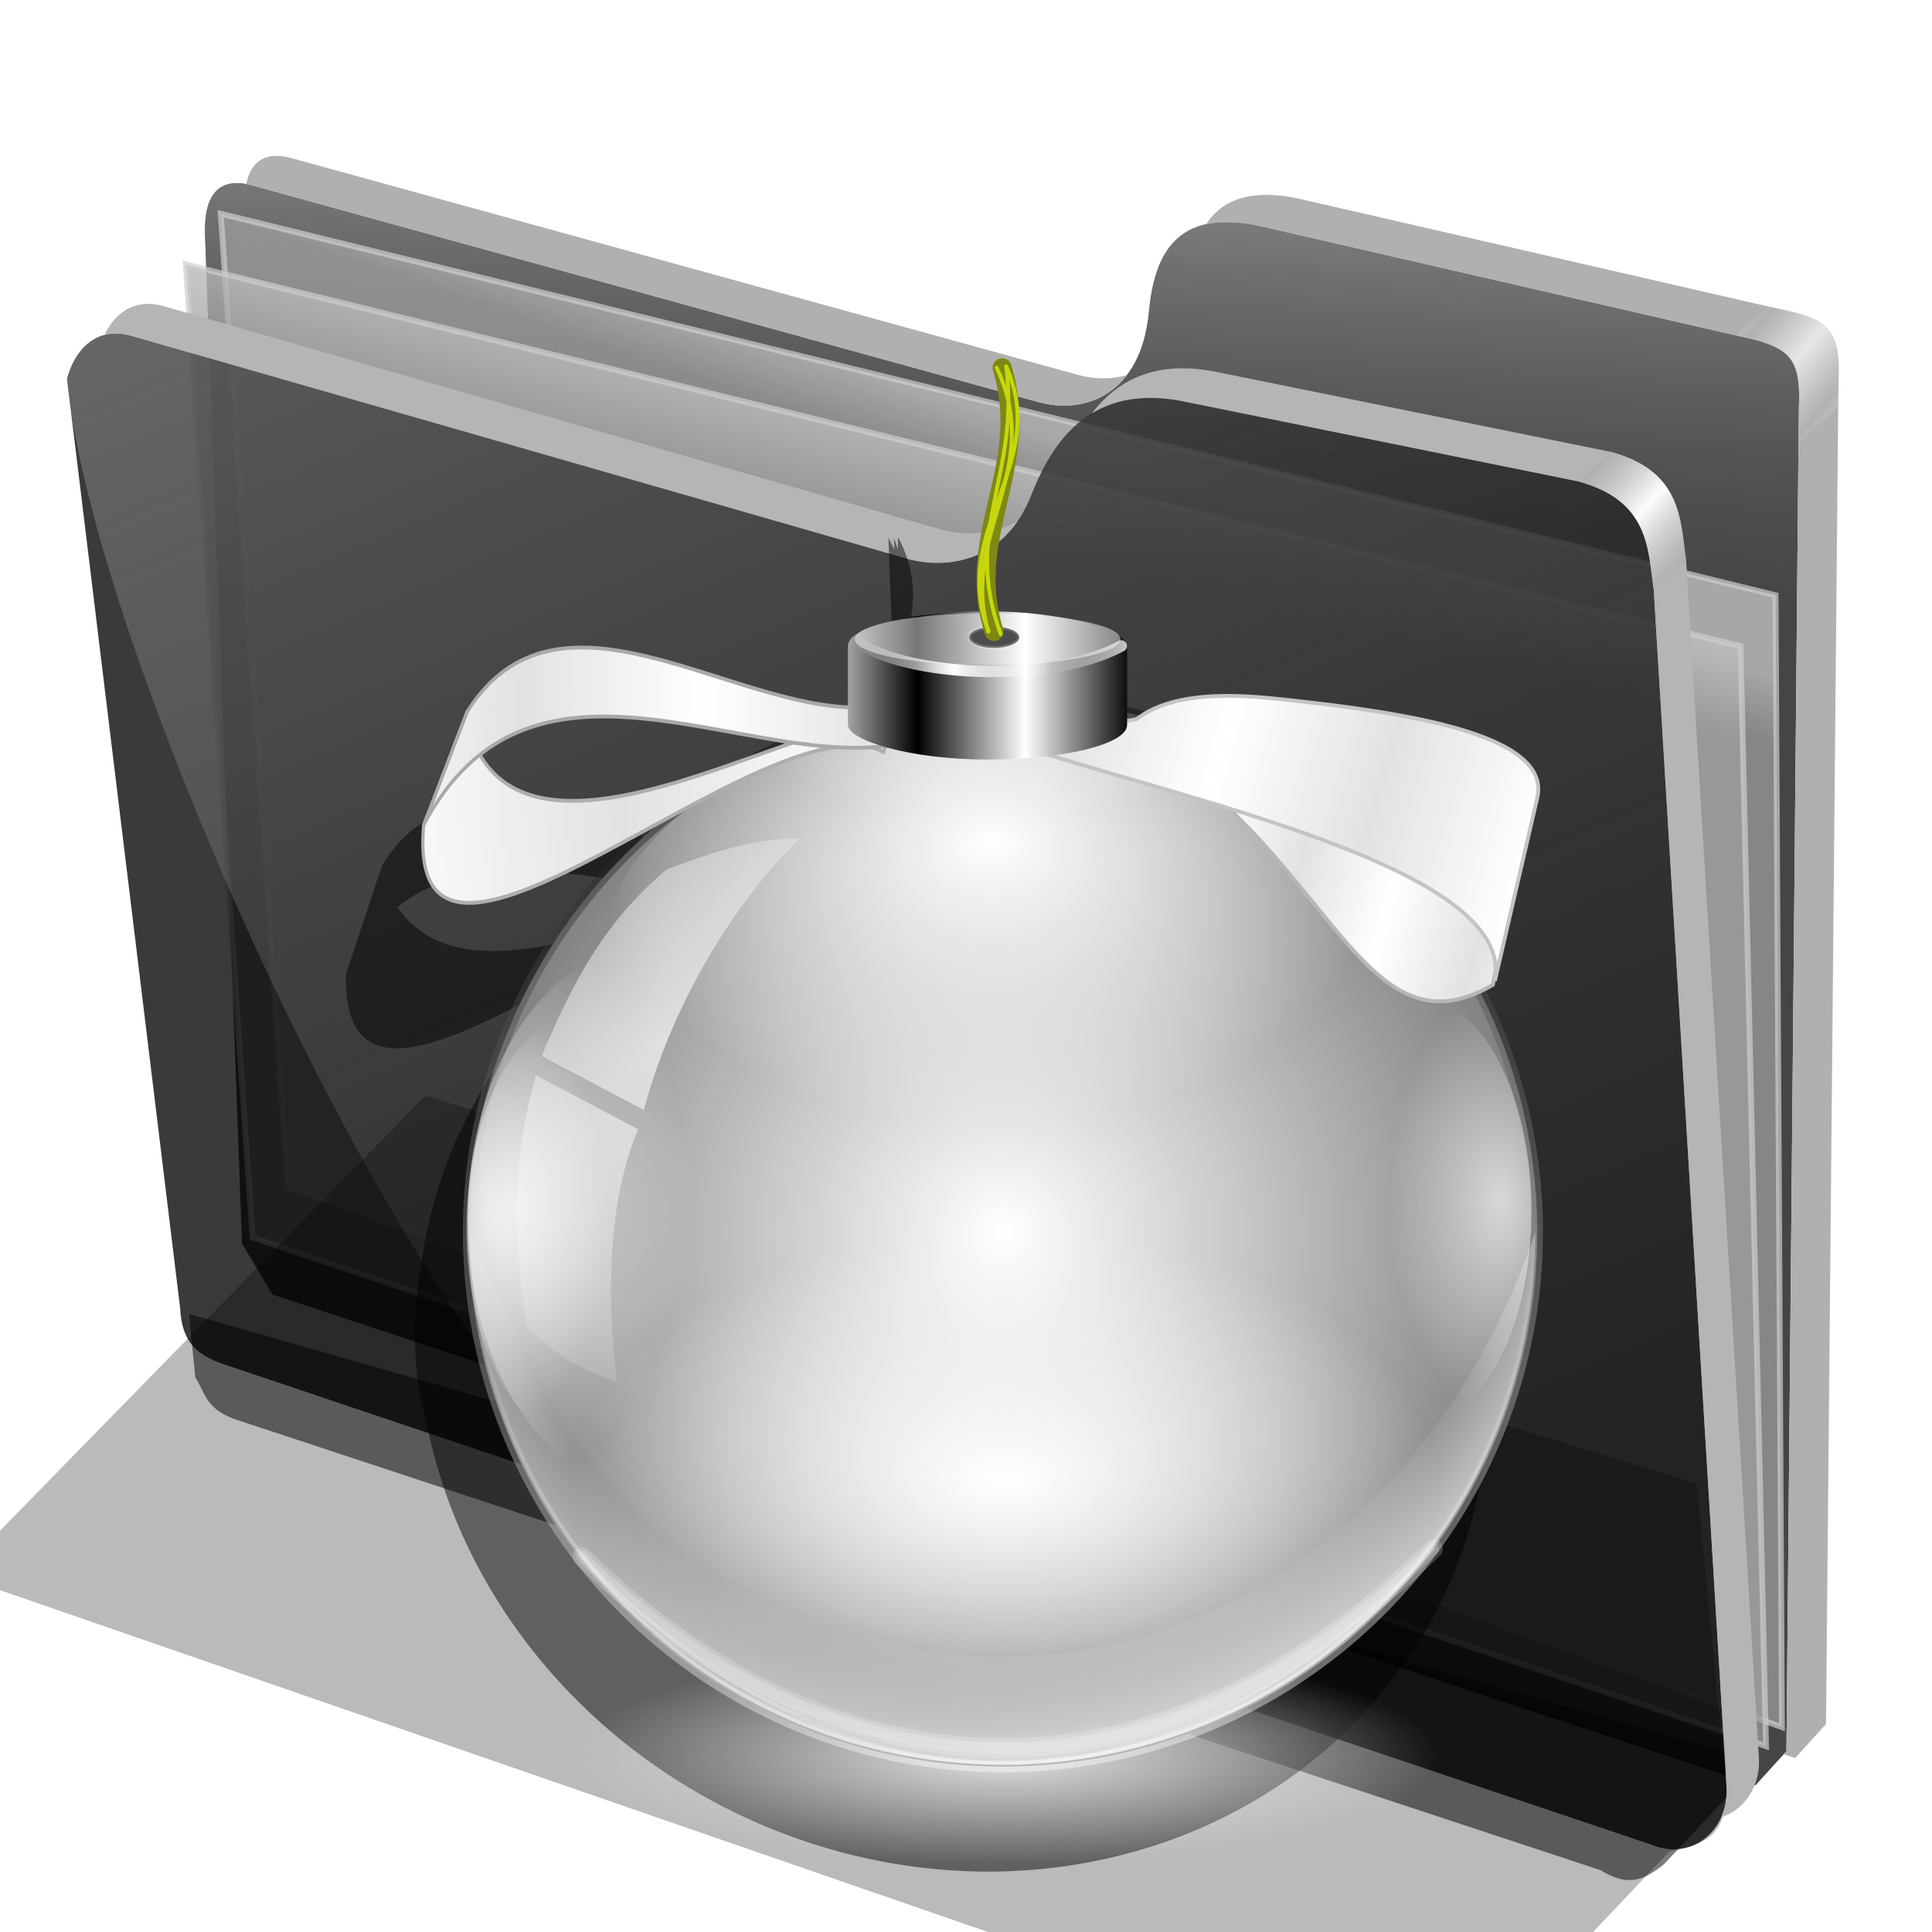 <?xml version="1.0" encoding="UTF-8" standalone="no"?>
<!-- Created with Inkscape (http://www.inkscape.org/) -->

<svg
   xmlns:dc="http://purl.org/dc/elements/1.1/"
   xmlns:cc="http://creativecommons.org/ns#"
   xmlns:rdf="http://www.w3.org/1999/02/22-rdf-syntax-ns#"
   xmlns:svg="http://www.w3.org/2000/svg"
   xmlns="http://www.w3.org/2000/svg"
   xmlns:xlink="http://www.w3.org/1999/xlink"
   xmlns:sodipodi="http://sodipodi.sourceforge.net/DTD/sodipodi-0.dtd"
   xmlns:inkscape="http://www.inkscape.org/namespaces/inkscape"
   id="svg2"
   sodipodi:version="0.32"
   inkscape:version="0.91 r13725"
   width="256"
   height="256"
   sodipodi:docname="folder-pictures-hollydays.svg"
   inkscape:output_extension="org.inkscape.output.svg.inkscape"
   version="1.1">
  <defs
     id="defs5">
    <linearGradient
       inkscape:collect="always"
       id="linearGradient3586">
      <stop
         id="stop3588"
         stop-color="#e2e2e2"
         stop-opacity="1" />
      <stop
         offset="1"
         id="stop3590"
         stop-color="#e2e2e2"
         stop-opacity="0" />
    </linearGradient>
    <linearGradient
       id="linearGradient3355">
      <stop
         id="stop3357"
         stop-color="#e2e2e2"
         stop-opacity="1" />
      <stop
         offset="1"
         id="stop3359"
         stop-color="#ffffff"
         stop-opacity="1" />
    </linearGradient>
    <linearGradient
       id="linearGradient3305">
      <stop
         id="stop3307"
         stop-color="#ffffff"
         stop-opacity="0.468" />
      <stop
         offset="1"
         id="stop3309"
         stop-color="#ffffff"
         stop-opacity="0" />
    </linearGradient>
    <linearGradient
       inkscape:collect="always"
       id="linearGradient3241">
      <stop
         id="stop3243"
         stop-color="#ffffff"
         stop-opacity="1" />
      <stop
         offset="1"
         id="stop3245"
         stop-color="#ffffff"
         stop-opacity="0" />
    </linearGradient>
    <linearGradient
       id="linearGradient3219">
      <stop
         id="stop3221"
         stop-color="#ffffff"
         stop-opacity="0.667" />
      <stop
         id="stop3223"
         offset="1"
         stop-color="#ffffff"
         stop-opacity="0" />
    </linearGradient>
    <linearGradient
       id="linearGradient3167">
      <stop
         id="stop3175"
         stop-color="#ffffff"
         stop-opacity="1" />
      <stop
         offset="0.798"
         id="stop3177"
         stop-color="#ffffff"
         stop-opacity="0" />
      <stop
         id="stop3179"
         offset="0.908"
         stop-color="#ffffff"
         stop-opacity="0.452" />
      <stop
         offset="1"
         id="stop3171"
         stop-color="#ffffff"
         stop-opacity="0.81" />
    </linearGradient>
    <linearGradient
       id="linearGradient3156">
      <stop
         id="stop3158"
         stop-color="#000000"
         stop-opacity="1" />
      <stop
         offset="1"
         id="stop3160"
         stop-color="#ffffff"
         stop-opacity="1" />
    </linearGradient>
    <radialGradient
       inkscape:collect="always"
       xlink:href="#linearGradient3586"
       id="radialGradient3161"
       gradientUnits="userSpaceOnUse"
       gradientTransform="matrix(1,0,0,0.252,0,174.111)"
       cx="122.38"
       cy="232.79"
       fx="122.38"
       fy="232.79"
       r="70.947" />
    <linearGradient
       inkscape:collect="always"
       xlink:href="#linearGradient3156"
       id="linearGradient3163"
       gradientUnits="userSpaceOnUse"
       x1="487.88"
       y1="51.859"
       x2="497.98"
       y2="345.8" />
    <radialGradient
       inkscape:collect="always"
       xlink:href="#linearGradient3167"
       id="radialGradient3165"
       gradientUnits="userSpaceOnUse"
       gradientTransform="matrix(0.097,1.017,-1.157,0.111,590.198,-310.414)"
       cx="487.61"
       cy="129.76"
       fx="462.03"
       fy="108.87"
       r="140.15" />
    <radialGradient
       inkscape:collect="always"
       xlink:href="#linearGradient3241"
       id="radialGradient3169"
       gradientUnits="userSpaceOnUse"
       gradientTransform="matrix(1,0,0,0.536,0,122.269)"
       cx="490.15"
       cy="263.73"
       fx="490.15"
       fy="263.73"
       r="121.46" />
    <radialGradient
       inkscape:collect="always"
       xlink:href="#linearGradient3241"
       id="radialGradient3173"
       gradientUnits="userSpaceOnUse"
       gradientTransform="matrix(1,-0.015,0.01,0.81,-0.802,38.475)"
       cx="496.05"
       cy="87.34"
       fx="496.05"
       fy="87.34"
       r="90.15" />
    <radialGradient
       inkscape:collect="always"
       xlink:href="#linearGradient3219"
       id="radialGradient3175"
       gradientUnits="userSpaceOnUse"
       gradientTransform="matrix(1,0,0,1.889,0,-162.819)"
       cx="625.51"
       cy="181.83"
       fx="625.51"
       fy="181.83"
       r="29.545" />
    <radialGradient
       inkscape:collect="always"
       xlink:href="#linearGradient3241"
       id="radialGradient3185"
       gradientUnits="userSpaceOnUse"
       cx="492.68"
       cy="199.84"
       fx="492.68"
       fy="199.84"
       r="140.15" />
    <radialGradient
       inkscape:collect="always"
       xlink:href="#linearGradient3219"
       id="radialGradient3187"
       gradientUnits="userSpaceOnUse"
       gradientTransform="matrix(-0.264,2.001,-1.47,-0.194,729.297,-616.496)"
       cx="397.63"
       cy="149.48"
       fx="397.63"
       fy="149.48"
       r="55.53" />
    <radialGradient
       inkscape:collect="always"
       xlink:href="#linearGradient3305"
       id="radialGradient3197"
       gradientUnits="userSpaceOnUse"
       gradientTransform="matrix(1,0,0,0.309,0,57.261)"
       cx="488.64"
       cy="42.11"
       fx="488.64"
       fy="42.11"
       r="66.919" />
    <linearGradient
       inkscape:collect="always"
       xlink:href="#linearGradient3355"
       id="linearGradient3199"
       gradientUnits="userSpaceOnUse"
       spreadMethod="reflect"
       x1="380.05"
       y1="92.88"
       x2="463.13"
       y2="88.84" />
    <linearGradient
       inkscape:collect="always"
       xlink:href="#linearGradient3355"
       id="linearGradient3201"
       gradientUnits="userSpaceOnUse"
       spreadMethod="reflect"
       x1="348.49"
       y1="67.22"
       x2="405.05"
       y2="66.71" />
    <linearGradient
       inkscape:collect="always"
       xlink:href="#linearGradient3355"
       id="linearGradient3203"
       gradientUnits="userSpaceOnUse"
       gradientTransform="translate(339.394,-5.556)"
       spreadMethod="reflect"
       x1="229.3"
       y1="116.14"
       x2="253.53"
       y2="122.71" />
    <linearGradient
       inkscape:collect="always"
       xlink:href="#linearGradient3355"
       id="linearGradient3205"
       gradientUnits="userSpaceOnUse"
       gradientTransform="translate(338.384,-7.576)"
       spreadMethod="reflect"
       x1="254.05"
       y1="88.05"
       x2="294.94"
       y2="100.17" />
    <linearGradient
       inkscape:collect="always"
       xlink:href="#linearGradient3156"
       id="linearGradient3207"
       gradientUnits="userSpaceOnUse"
       gradientTransform="translate(-1.01,5.051)"
       spreadMethod="reflect"
       x1="472.73"
       y1="47.31"
       x2="501.01"
       y2="47.31" />
    <linearGradient
       inkscape:collect="always"
       xlink:href="#linearGradient3241"
       id="linearGradient3209"
       gradientUnits="userSpaceOnUse"
       spreadMethod="reflect"
       x1="481.33"
       y1="44.599"
       x2="507.06"
       y2="44.599" />
    <filter
       inkscape:collect="always"
       id="filter4873"
       x="-0.039"
       width="1.078"
       y="-0.033"
       height="1.067"
       color-interpolation-filters="sRGB">
      <feGaussianBlur
         inkscape:collect="always"
         stdDeviation="2.462"
         id="feGaussianBlur4875" />
    </filter>
    <linearGradient
       inkscape:collect="always"
       id="linearGradient4167">
      <stop
         id="stop4169"
         stop-color="#adadad"
         stop-opacity="0.624" />
      <stop
         offset="1"
         id="stop4171"
         stop-color="#ffffff"
         stop-opacity="0.973" />
    </linearGradient>
    <linearGradient
       id="linearGradient4223"
       inkscape:collect="always">
      <stop
         id="stop4225"
         stop-color="#bebebe"
         stop-opacity="0.803" />
      <stop
         id="stop4227"
         offset="1"
         stop-color="#9f9f9f"
         stop-opacity="0.732" />
    </linearGradient>
    <linearGradient
       id="linearGradient4211"
       inkscape:collect="always">
      <stop
         id="stop4213"
         stop-color="#9f9f9f"
         stop-opacity="0.634" />
      <stop
         id="stop4215"
         offset="1"
         stop-color="#696969"
         stop-opacity="0" />
    </linearGradient>
    <linearGradient
       id="linearGradient4171"
       inkscape:collect="always">
      <stop
         id="stop4173"
         stop-color="#b2b2b2"
         stop-opacity="0.624" />
      <stop
         id="stop4175"
         offset="1"
         stop-color="#ffffff"
         stop-opacity="0.698" />
    </linearGradient>
    <linearGradient
       id="linearGradient4142"
       inkscape:collect="always">
      <stop
         id="stop4144"
         stop-color="#909090"
         stop-opacity="0.519" />
      <stop
         id="stop4146"
         offset="1"
         stop-color="#696969"
         stop-opacity="0" />
    </linearGradient>
    <linearGradient
       gradientUnits="userSpaceOnUse"
       y2="324.36"
       x2="278.75"
       y1="63.25"
       x1="165.74"
       id="linearGradient4148"
       xlink:href="#linearGradient4142"
       inkscape:collect="always" />
    <filter
       height="1.1"
       y="-0.05"
       width="1.056"
       x="-0.028"
       id="filter4160"
       inkscape:collect="always"
       color-interpolation-filters="sRGB">
      <feGaussianBlur
         id="feGaussianBlur4162"
         stdDeviation="3.563"
         inkscape:collect="always" />
    </filter>
    <linearGradient
       spreadMethod="reflect"
       gradientUnits="userSpaceOnUse"
       y2="114.16"
       x2="387.93"
       y1="106.85"
       x1="379.78"
       id="linearGradient4177"
       xlink:href="#linearGradient4167"
       inkscape:collect="always" />
    <linearGradient
       gradientTransform="translate(26.809,-26.383)"
       y2="114.16"
       x2="387.93"
       y1="108.46"
       x1="381.27"
       spreadMethod="reflect"
       gradientUnits="userSpaceOnUse"
       id="linearGradient4207"
       xlink:href="#linearGradient4171"
       inkscape:collect="always" />
    <linearGradient
       gradientUnits="userSpaceOnUse"
       y2="125.1"
       x2="281.1"
       y1="61.711"
       x1="284.7"
       id="linearGradient4217"
       xlink:href="#linearGradient4211"
       inkscape:collect="always" />
    <linearGradient
       gradientUnits="userSpaceOnUse"
       y2="103.09"
       x2="255.7"
       y1="93.26"
       x1="259.02"
       id="linearGradient4229"
       xlink:href="#linearGradient4223"
       inkscape:collect="always" />
    <linearGradient
       gradientUnits="userSpaceOnUse"
       y2="117.29"
       x2="258.99"
       y1="102.54"
       x1="262.84"
       id="linearGradient4237"
       xlink:href="#linearGradient4223"
       inkscape:collect="always" />
    <filter
       height="1.136"
       y="-0.068"
       width="1.049"
       x="-0.024"
       id="filter4257"
       inkscape:collect="always"
       color-interpolation-filters="sRGB">
      <feGaussianBlur
         id="feGaussianBlur4259"
         stdDeviation="2.754"
         inkscape:collect="always" />
    </filter>
  </defs>
  <sodipodi:namedview
     inkscape:window-height="1056"
     inkscape:window-width="1920"
     inkscape:pageshadow="2"
     inkscape:pageopacity="0.0"
     guidetolerance="10.0"
     gridtolerance="10.0"
     objecttolerance="10.0"
     borderopacity="1.0"
     bordercolor="#666666"
     pagecolor="#ffffff"
     id="base"
     showgrid="false"
     inkscape:zoom="3.5429688"
     inkscape:cx="128"
     inkscape:cy="128"
     inkscape:window-x="0"
     inkscape:window-y="0"
     inkscape:current-layer="svg2"
     inkscape:window-maximized="1" />
  <g
     transform="matrix(0.771,0,0,0.771,-80.71,-21.23)"
     id="g4261">
    <path
       d="m 137.158,253.333 1.093,10.929 c 1.695,2.564 1.625,5.182 6.557,7.104 l 234.99,77.596 c 4.362,2.76 7.274,1.936 10.911,-1.093 l 16.393,-17.486 z"
       id="path4239"
       inkscape:connector-curvature="0"
       sodipodi:nodetypes="ccccccc"
       stroke-opacity="1"
       fill="#000000"
       filter="url(#filter4257)"
       fill-rule="evenodd"
       stroke="none"
       stroke-linejoin="miter"
       fill-opacity="0.514"
       stroke-linecap="butt"
       stroke-width="1" />
    <path
       d="M 146.277,241.277 139.894,67.34 c -0.054,-6.438 2.499,-9.417 7.979,-7.979 l 135.106,37.234 c 8.126,2.326 17.809,-1.267 19.149,-15.426 0.936,-9.894 4.671,-17.67 18.617,-14.894 l 85.638,19.681 c 6.411,1.511 7.818,4.448 7.447,11.702 l -2.128,230.851 -5.319,5.851 -254.867,-84.342 z"
       id="path4198"
       inkscape:connector-curvature="0"
       sodipodi:nodetypes="ccccsccccccc"
       stroke-opacity="1"
       fill="#000000"
       fill-rule="evenodd"
       stroke="none"
       stroke-linejoin="miter"
       fill-opacity="0.73"
       stroke-linecap="butt"
       stroke-width="1" />
    <path
       sodipodi:nodetypes="ccccsccccccc"
       inkscape:connector-curvature="0"
       id="path4209"
       d="M 146.277,241.277 139.894,67.34 c -0.054,-6.438 2.499,-9.417 7.979,-7.979 l 135.106,37.234 c 8.126,2.326 17.809,-1.267 19.149,-15.426 0.936,-9.894 4.671,-17.67 18.617,-14.894 l 85.638,19.681 c 6.411,1.511 7.818,4.448 7.447,11.702 l -2.128,230.851 -5.319,5.851 -254.867,-84.342 z"
       stroke-opacity="1"
       fill="url(#linearGradient4217)"
       fill-rule="evenodd"
       stroke="none"
       stroke-linejoin="miter"
       fill-opacity="1"
       stroke-linecap="butt"
       stroke-width="1" />
    <path
       inkscape:connector-curvature="0"
       id="path4221"
       d="m 142.623,64.262 267.213,65.574 1.093,194.536 -256.831,-92.896 z"
       sodipodi:nodetypes="ccccc"
       stroke-opacity="0.705"
       fill="url(#linearGradient4229)"
       fill-rule="evenodd"
       stroke="#cecece"
       stroke-linejoin="miter"
       fill-opacity="1"
       stroke-linecap="butt"
       stroke-width="1" />
    <path
       d="m 136.612,73.005 267.213,65.574 4.372,189.071 -260.109,-87.432 z"
       id="path4219"
       inkscape:connector-curvature="0"
       stroke-opacity="0.705"
       fill="url(#linearGradient4237)"
       fill-rule="evenodd"
       stroke="#cecece"
       stroke-linejoin="miter"
       fill-opacity="1"
       stroke-linecap="butt"
       stroke-width="1" />
    <path
       d="m 116.204,92.685 c 1.132,-4.541 4.635,-9.034 10.687,-7.545 L 261.111,123.704 c 6.481,1.636 16.363,0.332 20.833,-11.111 4.009,-10.262 10.874,-18.78 25.463,-16.204 l 68.519,13.889 c 12.253,3.29 11.967,11.681 12.963,18.519 l 12.5,205.556 c 0.65,7.443 -5.751,13.213 -12.963,10.185 L 144.907,262.593 c -4.922,-1.559 -8.94,-3.097 -9.259,-10.185 z"
       id="path4138"
       inkscape:connector-curvature="0"
       sodipodi:nodetypes="cccscccccccc"
       stroke-opacity="1"
       fill="#000000"
       fill-rule="evenodd"
       stroke="none"
       stroke-linejoin="miter"
       fill-opacity="0.77"
       stroke-linecap="butt"
       stroke-width="1" />
    <path
       sodipodi:nodetypes="cccsccccccc"
       inkscape:connector-curvature="0"
       id="path4140"
       d="m 116.204,92.685 c 1.132,-4.541 4.635,-9.034 10.687,-7.545 L 261.111,123.704 c 6.481,1.636 16.363,0.332 20.833,-11.111 4.009,-10.262 10.874,-18.78 25.463,-16.204 l 68.519,13.889 c 12.253,3.29 11.967,11.681 12.963,18.519 l 12.5,205.556 c 0.65,7.443 -5.751,13.213 -12.963,10.185 L 209.722,283.889 C 173.765,257.83 120.359,138.216 116.204,92.685 Z"
       stroke-opacity="1"
       fill="url(#linearGradient4148)"
       fill-rule="evenodd"
       stroke="none"
       stroke-linejoin="miter"
       fill-opacity="1"
       stroke-linecap="butt"
       stroke-width="1" />
    <path
       d="m 177.778,215.833 -80.556,82.407 255.556,88.426 38.75,-40.871 c 4.635,-1.302 9.968,-1.381 9.861,-10.981 L 396.296,282.5 Z"
       id="path4150"
       inkscape:connector-curvature="0"
       sodipodi:nodetypes="ccccccc"
       stroke-opacity="1"
       fill="#000000"
       filter="url(#filter4160)"
       fill-rule="evenodd"
       stroke="none"
       stroke-linejoin="miter"
       fill-opacity="0.273"
       stroke-linecap="butt"
       stroke-width="1" />
    <path
       inkscape:connector-curvature="0"
       d="m 130.297,79.758 c -3.737,-0.059 -6.271,2.374 -7.662,5.354 1.245,-0.331 2.659,-0.363 4.256,0.029 l 134.221,38.562 c 5.499,1.388 13.442,0.658 18.455,-6.582 -4.306,2.386 -9.166,2.433 -12.9,1.49 L 132.447,80.047 c -0.757,-0.186 -1.473,-0.278 -2.15,-0.289 z m 177.547,11.074 c -7.107,0.029 -11.993,3.152 -15.514,7.738 3.827,-2.318 8.719,-3.304 15.078,-2.182 l 68.518,13.889 c 12.253,3.29 11.967,11.682 12.963,18.52 l 12.5,205.555 c 0.175,2.008 -0.176,3.885 -0.904,5.51 4.096,-1.288 6.901,-5.556 6.461,-10.602 l -12.5,-205.557 c -0.996,-6.838 -0.71,-15.227 -12.963,-18.518 L 312.963,91.297 c -1.824,-0.322 -3.527,-0.471 -5.119,-0.465 z"
       id="path4164"
       stroke-opacity="1"
       fill="#b5b5b5"
       fill-rule="evenodd"
       stroke="none"
       stroke-linejoin="miter"
       fill-opacity="1"
       stroke-linecap="butt"
       stroke-width="1" />
    <path
       id="path4169"
       d="m 375.926,110.277 c 12.253,3.29 11.967,11.682 12.963,18.52 2.184,-2.058 3.134,-2.713 5.557,-5.094 -0.996,-6.838 -0.71,-15.227 -12.963,-18.518 -2.398,2.288 -2.992,2.799 -5.557,5.092 z"
       inkscape:connector-curvature="0"
       sodipodi:nodetypes="ccccc"
       stroke-opacity="1"
       fill="url(#linearGradient4177)"
       fill-rule="evenodd"
       stroke="none"
       stroke-linejoin="miter"
       fill-opacity="1"
       stroke-linecap="butt"
       stroke-width="1" />
    <path
       inkscape:connector-curvature="0"
       d="m 151.904,54.332 c -2.674,0.112 -4.278,1.802 -4.9,4.838 0.282,0.052 0.57,0.113 0.869,0.191 l 135.105,37.234 c 5.412,1.549 11.51,0.467 15.379,-4.605 -2.772,0.802 -5.762,0.728 -8.57,-0.076 L 154.682,54.682 c -1.027,-0.27 -1.954,-0.384 -2.777,-0.35 z m 170.883,6.701 c -5.399,-0.127 -8.737,1.853 -10.814,5.035 2.347,-0.519 5.228,-0.496 8.771,0.209 l 85.639,19.68 c 6.411,1.511 7.818,4.449 7.447,11.703 l -2.129,230.85 -0.475,0.521 1.965,0.65 5.318,-5.852 2.129,-230.852 c 0.371,-7.255 -1.036,-10.19 -7.447,-11.701 L 327.553,61.596 c -1.743,-0.347 -3.327,-0.529 -4.766,-0.562 z"
       id="path4200"
       stroke-opacity="1"
       fill="#b0b0b0"
       fill-rule="evenodd"
       stroke="none"
       stroke-linejoin="miter"
       fill-opacity="1"
       stroke-linecap="butt"
       stroke-width="1" />
    <path
       sodipodi:nodetypes="ccccc"
       inkscape:connector-curvature="0"
       d="m 403.124,85.141 c 12.402,2.867 10.717,4.984 10.703,18.468 2.184,-2.058 4.251,-3.752 6.674,-6.133 0.485,-12.137 1.005,-14.994 -11.898,-17.245 -2.398,2.288 -2.914,2.617 -5.479,4.91 z"
       id="path4205"
       stroke-opacity="1"
       fill="url(#linearGradient4207)"
       fill-rule="evenodd"
       stroke="none"
       stroke-linejoin="miter"
       fill-opacity="1"
       stroke-linecap="butt"
       stroke-width="1" />
  </g>
  <path
     d="m 118.978,71.129 -7.4e-4,1.714 c -0.158,-0.508 -0.33,-1.021 -0.532,-1.543 l 0.058,1.524 c -0.236,-0.501 -0.491,-1.008 -0.783,-1.524 l 0.691,18.354 c -0.044,0.372 -0.081,0.747 -0.117,1.12 -0.961,3.495 -1.535,7.135 -0.282,11.306 -9.933,0.083 -17.712,1.99 -17.545,4.362 l 0.544,7.751 C 83.848,113.383 60.941,97.291 50.628,114.713 l -0.171,0.516 c -0.003,-0.01 -0.007,-0.019 -0.01,-0.03 -0.635,1.89 -1.182,3.566 -1.751,5.302 l -2.858,8.563 c -0.407,17.346 15.381,8.213 31.593,-0.504 a 72.104,66.307 26.436 0 0 -21.616,38.956 34.331,23.376 82.483 0 0 -0.392,2.764 26.972,14.88 84.219 0 0 -0.332,9.741 26.972,14.88 84.219 0 0 1.615,9.37 72.104,66.307 26.436 0 0 74.248,58.61 72.104,66.307 26.436 0 0 54.659,-26.993 c 6e-4,-6.4e-4 9.4e-4,-9.6e-4 0.002,-0.002 0.153,-0.164 0.307,-0.323 0.46,-0.489 l -0.104,0 a 72.104,66.307 26.436 0 0 1.382,-1.9 72.104,66.307 26.436 0 0 9.695,-38.111 72.104,66.307 26.436 0 0 -0.028,-0.249 34.467,24.509 81.833 0 0 -2.7e-4,-0.004 34.467,24.509 81.833 0 0 -0.067,-4.733 34.467,24.509 81.833 0 0 -9.154,-24.506 72.104,66.307 26.436 0 0 -0.491,-0.908 c 0.547,-0.247 1.103,-0.527 1.674,-0.854 l 0.239,-2.017 c 0.051,0.503 0.051,1.013 -0.017,1.532 l 3.993,-23.107 c 1.427,-8.035 -18.098,-10.766 -34.055,-12.404 -4.807,-0.493 -14.119,-1.453 -19.274,2.112 a 72.104,66.307 26.436 0 0 -1.794,-0.428 l -0.597,-8.496 c -0.037,-0.53 -0.487,-1.035 -1.242,-1.504 a 17.614,3.283 0.145 0 0 -3.727,-1.427 c -3.052,-0.787 -7.291,-1.294 -12.022,-1.403 l -0.765,-15.683 c 0.08,-0.395 0.144,-0.795 0.213,-1.193 1.229,-4.354 1.876,-8.797 -0.959,-14.103 z M 69.138,115.353 c 7.934,0.064 16.576,2.148 24.684,3.261 a 72.104,66.307 26.436 0 0 -0.62,0.272 72.104,66.307 26.436 0 0 -0.648,0.285 c -13.414,4.586 -32.325,12.251 -39.881,1.005 4.687,-3.718 10.364,-4.871 16.464,-4.822 z"
     id="circle4653"
     inkscape:connector-curvature="0"
     stroke-dasharray="none"
     stroke-opacity="0.459"
     fill="#000000"
     filter="url(#filter4873)"
     stroke="none"
     stroke-linejoin="round"
     fill-opacity="0.645"
     stroke-linecap="round"
     stroke-width="1.516"
     stroke-miterlimit="4"
     style="fill:#000000;fill-opacity:0.485" />
  <g
     id="g3072"
     transform="matrix(0.807,0,0,0.807,28.572,44.152)">
    <ellipse
       transform="translate(7.39,0.887)"
       id="path3584"
       cx="122.38"
       cy="232.79"
       rx="70.947"
       ry="17.885"
       fill="url(#radialGradient3161)"
       stroke="none"
       fill-opacity="1" />
    <g
       transform="matrix(0.626,0,0,0.626,-179.151,22.522)"
       id="g3479">
      <circle
         id="path2384"
         cx="492.68"
         cy="199.84"
         r="140.15"
         stroke-dasharray="none"
         stroke-opacity="0.459"
         fill="#828282"
         stroke="url(#linearGradient3163)"
         stroke-linejoin="round"
         fill-opacity="1"
         stroke-linecap="round"
         stroke-width="3"
         stroke-miterlimit="4" />
      <path
         d="m 632.323,199.838 c 0,77.085 -62.562,139.646 -139.646,139.646 -77.085,0 -139.646,-62.562 -139.646,-139.646 63.486,158.925 232.492,137.559 279.293,0 z"
         id="path3164"
         sodipodi:nodetypes="cscc"
         inkscape:connector-curvature="0"
         fill="url(#radialGradient3165)"
         stroke="none"
         fill-opacity="1" />
      <path
         sodipodi:nodetypes="cscc"
         id="path3195"
         d="m 632.323,199.838 c 0,77.085 -62.562,139.646 -139.646,139.646 -77.085,0 -139.646,-62.562 -139.646,-139.646 63.486,158.925 232.492,137.559 279.293,0 z"
         inkscape:connector-curvature="0"
         fill="url(#radialGradient3165)"
         stroke="none"
         fill-opacity="1" />
      <ellipse
         id="path3183"
         transform="matrix(0.94,0,0,1,32.33,1.01)"
         cx="490.15"
         cy="263.73"
         rx="121.46"
         ry="65.15"
         fill="url(#radialGradient3169)"
         stroke="none"
         fill-opacity="1" />
      <ellipse
         transform="matrix(0.94,0,0,1,32.33,1.01)"
         id="path3197"
         cx="490.15"
         cy="263.73"
         rx="121.46"
         ry="65.15"
         fill="url(#radialGradient3169)"
         stroke="none"
         fill-opacity="1" />
      <ellipse
         id="path3199"
         transform="matrix(1.157,0,0,1.034,-84.215,-7.443)"
         cx="498.23"
         cy="129.64"
         rx="90.15"
         ry="59.34"
         fill="url(#radialGradient3173)"
         stroke="none"
         fill-opacity="1" />
      <ellipse
         id="path3209"
         transform="translate(-2.02,11.111)"
         cx="603.79"
         cy="183.17"
         rx="29.545"
         ry="55.808"
         fill="url(#radialGradient3175)"
         stroke="none"
         fill-opacity="1" />
      <ellipse
         transform="matrix(-1,0,0,1,985.354,15.657)"
         id="path3225"
         cx="603.79"
         cy="183.17"
         rx="29.545"
         ry="55.808"
         fill="url(#radialGradient3175)"
         stroke="none"
         fill-opacity="1" />
      <ellipse
         id="path3229"
         transform="matrix(-1,0,0,1,985.354,15.657)"
         cx="603.79"
         cy="183.17"
         rx="29.545"
         ry="55.808"
         fill="url(#radialGradient3175)"
         stroke="none"
         fill-opacity="1" />
      <ellipse
         transform="matrix(1.65,0,0,1.276,-411.396,-44.246)"
         id="path3231"
         cx="603.79"
         cy="183.17"
         rx="29.545"
         ry="55.808"
         fill="url(#radialGradient3175)"
         stroke="none"
         fill-opacity="1" />
      <ellipse
         transform="matrix(-1.573,0,0,1.271,1348.537,-36.599)"
         id="path3235"
         cx="603.79"
         cy="183.17"
         rx="29.545"
         ry="55.808"
         fill="url(#radialGradient3175)"
         stroke="none"
         fill-opacity="1" />
      <circle
         id="path3239"
         cx="492.68"
         cy="199.84"
         r="140.15"
         fill="url(#radialGradient3185)"
         stroke="none"
         fill-opacity="1" />
      <g
         id="g3269"
         fill="url(#radialGradient3187)"
         fill-opacity="1">
        <path
           sodipodi:nodetypes="ccccc"
           id="path3261"
           d="m 404.545,104.636 c -16.717,13.855 -25.422,31.144 -32.828,48.99 l 26.768,14.141 c 7.154,-26.779 23.009,-53.836 40.909,-71.212 -13.409,0.005 -24.053,4.156 -34.848,8.081 z"
           inkscape:connector-curvature="0"
           fill="url(#radialGradient3187)"
           fill-rule="evenodd"
           stroke="none"
           fill-opacity="1" />
        <path
           d="m 444.444,97.566 c -16.717,13.855 -33.503,54.376 -40.909,72.222 l 36.364,15.657 c 7.154,-26.779 18.464,-66.462 36.364,-83.838 -10.037,-3.623 -20.441,-5.779 -31.818,-4.04 z"
           id="path3263"
           sodipodi:nodetypes="ccccc"
           inkscape:connector-curvature="0"
           fill="url(#radialGradient3187)"
           fill-rule="evenodd"
           stroke="none"
           fill-opacity="1" />
        <path
           d="m 391.414,238.98 c -2.98,-24.967 -1.85,-48.316 5.556,-66.162 l -26.768,-14.141 c -7.154,24.253 -5.332,46.26 -2.525,65.657 6.338,6.561 13.447,11.501 23.737,14.646 z"
           id="path3265"
           sodipodi:nodetypes="ccccc"
           inkscape:connector-curvature="0"
           fill="url(#radialGradient3187)"
           fill-rule="evenodd"
           stroke="none"
           fill-opacity="1" />
        <path
           sodipodi:nodetypes="ccccc"
           id="path3267"
           d="m 402.02,175.343 c -5.1,21.431 -7.241,47.811 -5.051,67.677 l 30.808,18.182 c 1.599,-19.708 1.797,-48.28 11.616,-69.697 -10.037,-3.623 -27.006,-10.829 -37.374,-16.162 z"
           inkscape:connector-curvature="0"
           fill="url(#radialGradient3187)"
           fill-rule="evenodd"
           stroke="none"
           fill-opacity="1" />
      </g>
      <path
         d="m 382.323,284.939 c 61.709,60.695 146.374,73.419 223.232,-2.02"
         id="path3295"
         sodipodi:nodetypes="cc"
         inkscape:connector-curvature="0"
         stroke-dasharray="none"
         stroke-opacity="0.197"
         fill="none"
         stroke="#ffffff"
         stroke-linejoin="round"
         stroke-linecap="round"
         stroke-width="5"
         stroke-miterlimit="4" />
      <path
         sodipodi:nodetypes="cc"
         id="path3297"
         d="m 382.323,284.939 c 61.709,60.695 146.374,73.419 223.232,-2.02"
         inkscape:connector-curvature="0"
         stroke-dasharray="none"
         stroke-opacity="0.197"
         fill="none"
         stroke="#ffffff"
         stroke-linejoin="round"
         stroke-linecap="round"
         stroke-width="3"
         stroke-miterlimit="4" />
      <path
         d="m 382.323,284.939 c 61.709,65.358 146.374,79.491 223.232,-2.02"
         id="path3299"
         sodipodi:nodetypes="cc"
         inkscape:connector-curvature="0"
         stroke-dasharray="none"
         stroke-opacity="0.197"
         fill="none"
         stroke="#ffffff"
         stroke-linejoin="round"
         stroke-linecap="round"
         stroke-width="1"
         stroke-miterlimit="4" />
      <ellipse
         id="path3303"
         transform="matrix(0.943,0,0,1,30.941,0.505)"
         cx="488.64"
         cy="82.919"
         rx="66.919"
         ry="20.707"
         fill="url(#radialGradient3197)"
         stroke="none"
         fill-opacity="1" />
      <g
         id="g3463"
         transform="matrix(0.841,0,0,1,73.589,0)">
        <path
           sodipodi:nodetypes="ccccc"
           id="path3353"
           d="m 462.626,69.283 c -10.641,-15.755 -118.669,50.132 -131.818,-5.051 -4.401,9.559 -7.442,16.597 -13.131,28.788 -6.425,60.546 107.147,-34.285 143.434,-19.192 l 1.515,-4.545 z"
           inkscape:connector-curvature="0"
           stroke-opacity="1"
           fill="url(#linearGradient3199)"
           fill-rule="evenodd"
           stroke="#aeaeae"
           stroke-linejoin="miter"
           fill-opacity="1"
           stroke-linecap="butt"
           stroke-width="1" />
        <path
           sodipodi:nodetypes="ccccc"
           id="path3351"
           d="m 453.535,62.212 c -40.741,0.336 -94.265,-36.257 -122.222,1.01 l -13.636,29.798 C 350.313,41.075 415.103,77.043 461.616,72.313 l -8.081,-10.101 z"
           inkscape:connector-curvature="0"
           stroke-opacity="1"
           fill="url(#linearGradient3201)"
           fill-rule="evenodd"
           stroke="#a9a9a9"
           stroke-linejoin="miter"
           fill-opacity="1"
           stroke-linecap="butt"
           stroke-width="1" />
      </g>
      <path
         d="m 523.737,67.768 c 55.032,30.156 61.931,87.705 97.475,67.172 l 8.081,-44.949 -94.95,-24.242 -10.606,2.02 z"
         id="path3453"
         sodipodi:nodetypes="ccccc"
         inkscape:connector-curvature="0"
         stroke-opacity="1"
         fill="url(#linearGradient3203)"
         fill-rule="evenodd"
         stroke="#b7b7b7"
         stroke-linejoin="miter"
         fill-opacity="1"
         stroke-linecap="butt"
         stroke-width="1" />
      <path
         d="m 494.444,71.303 c 43.558,14.829 133.059,32.606 127.273,62.626 l 11.111,-47.98 c 3.94,-16.685 -34.313,-22.357 -65.657,-25.758 -9.727,-1.055 -28.866,-3.169 -39.394,5.051 l -33.333,6.061 z"
         id="path3441"
         sodipodi:nodetypes="cccscc"
         inkscape:connector-curvature="0"
         stroke-opacity="1"
         fill="url(#linearGradient3205)"
         fill-rule="evenodd"
         stroke="#c4c4c4"
         stroke-linejoin="miter"
         fill-opacity="1"
         stroke-linecap="butt"
         stroke-width="1" />
      <g
         id="g3313"
         transform="translate(-1.515,4.04)">
        <rect
           rx="36.616"
           ry="9.09"
           y="32.919"
           x="453.54"
           height="38.889"
           width="73.23"
           id="rect3249"
           fill="url(#linearGradient3207)"
           stroke="none"
           fill-opacity="1" />
        <ellipse
           transform="matrix(1.045,0,0,1.421,-21.235,-13.356)"
           id="path3259"
           cx="489.39"
           cy="37.717"
           rx="33.33"
           ry="4.798"
           fill="#ffffff"
           stroke="none"
           fill-opacity="0.468" />
        <path
           sodipodi:nodetypes="cc"
           id="path3285"
           d="m 455.556,40.495 c 11.946,9.548 50.975,11.671 69.697,1.515"
           inkscape:connector-curvature="0"
           stroke-dasharray="none"
           stroke-opacity="1"
           fill="none"
           stroke="url(#linearGradient3209)"
           stroke-linejoin="round"
           stroke-linecap="round"
           stroke-width="3"
           stroke-miterlimit="4" />
        <ellipse
           id="path3301"
           cx="491.92"
           cy="39.737"
           rx="6.566"
           ry="2.778"
           stroke-dasharray="none"
           stroke-opacity="0.197"
           fill="#4c4c4c"
           stroke="#ffffff"
           stroke-linejoin="round"
           fill-opacity="1"
           stroke-linecap="round"
           stroke-width="1"
           stroke-miterlimit="4" />
      </g>
      <path
         d="m 490.323,42.254 c -7.916,-25.47 10.049,-42.984 2.151,-69.176"
         id="path3471"
         sodipodi:nodetypes="cc"
         inkscape:connector-curvature="0"
         stroke-dasharray="none"
         stroke-opacity="1"
         fill="none"
         stroke="#7e8813"
         stroke-linejoin="round"
         stroke-linecap="round"
         stroke-width="5"
         stroke-miterlimit="4" />
      <path
         sodipodi:nodetypes="cc"
         id="path3473"
         d="m 488.889,42.254 c -7.641,-25.424 14.862,-42.182 2.151,-69.176"
         inkscape:connector-curvature="0"
         stroke-dasharray="none"
         stroke-opacity="1"
         fill="none"
         stroke="#c6d70d"
         stroke-linejoin="round"
         stroke-linecap="round"
         stroke-width="1"
         stroke-miterlimit="4" />
      <path
         d="m 488.889,42.254 c -10.19,-27.335 16.211,-43.41 4.66,-69.534"
         id="path3475"
         sodipodi:nodetypes="cc"
         inkscape:connector-curvature="0"
         stroke-dasharray="none"
         stroke-opacity="1"
         fill="none"
         stroke="#c6d70d"
         stroke-linejoin="round"
         stroke-linecap="round"
         stroke-width="1"
         stroke-miterlimit="4" />
      <path
         sodipodi:nodetypes="cc"
         id="path3477"
         d="M 492.115,42.971 C 481.925,15.636 497.215,1.353 493.548,-27.28"
         inkscape:connector-curvature="0"
         stroke-dasharray="none"
         stroke-opacity="1"
         fill="none"
         stroke="#c6d70d"
         stroke-linejoin="round"
         stroke-linecap="round"
         stroke-width="1"
         stroke-miterlimit="4" />
    </g>
  </g>
  <g
     font-size="7.5"
     font-variant="normal"
     letter-spacing="0"
     font-stretch="normal"
     font-weight="bold"
     line-height="125%"
     word-spacing="0"
     font-style="normal"
     transform="translate(62.234,-41.114)"
     id="text4330"
     stroke-opacity="1"
     font-family="STIX"
     fill="#000000"
     stroke="none"
     stroke-linejoin="miter"
     fill-opacity="1"
     stroke-linecap="butt"
     stroke-width="1">
    <path
       inkscape:connector-curvature="0"
       id="path4335"
       d="m -56.133,39.468 0,-0.188 c -0.307,0 -0.443,-0.165 -0.825,-1.073 l -1.665,-3.915 -0.21,0 -1.657,4.088 c -0.285,0.705 -0.398,0.84 -0.743,0.9 l 0,0.188 1.515,0 0,-0.188 c -0.443,-0.03 -0.608,-0.113 -0.608,-0.307 0,-0.18 0.142,-0.495 0.233,-0.728 l 0.098,-0.255 1.688,0 c 0.255,0.593 0.345,0.855 0.345,1.02 0,0.165 -0.098,0.225 -0.345,0.247 l -0.24,0.022 0,0.188 2.415,0 z m -2.288,-1.77 -1.462,0 0.705,-1.823 0.757,1.823 z" />
    <path
       inkscape:connector-curvature="0"
       id="path4337"
       d="m -55.761,34.398 0,0.188 c 0.525,0.045 0.63,0.15 0.63,0.735 l 0,3.203 c 0,0.383 -0.045,0.593 -0.292,0.69 -0.083,0.037 -0.195,0.052 -0.338,0.068 l 0,0.188 2.498,0 0,-0.188 c -0.593,-0.075 -0.652,-0.142 -0.652,-0.645 l 0,-1.44 c 0.99,-0.007 1.245,-0.03 1.567,-0.15 0.623,-0.233 0.968,-0.69 0.968,-1.29 0,-0.915 -0.765,-1.357 -2.018,-1.357 l -2.362,0 z m 1.845,0.525 c 0,-0.172 0.128,-0.263 0.375,-0.263 0.623,0 0.87,0.345 0.87,1.177 0,0.833 -0.307,1.087 -1.245,1.095 l 0,-2.01 z" />
  </g>
</svg>
